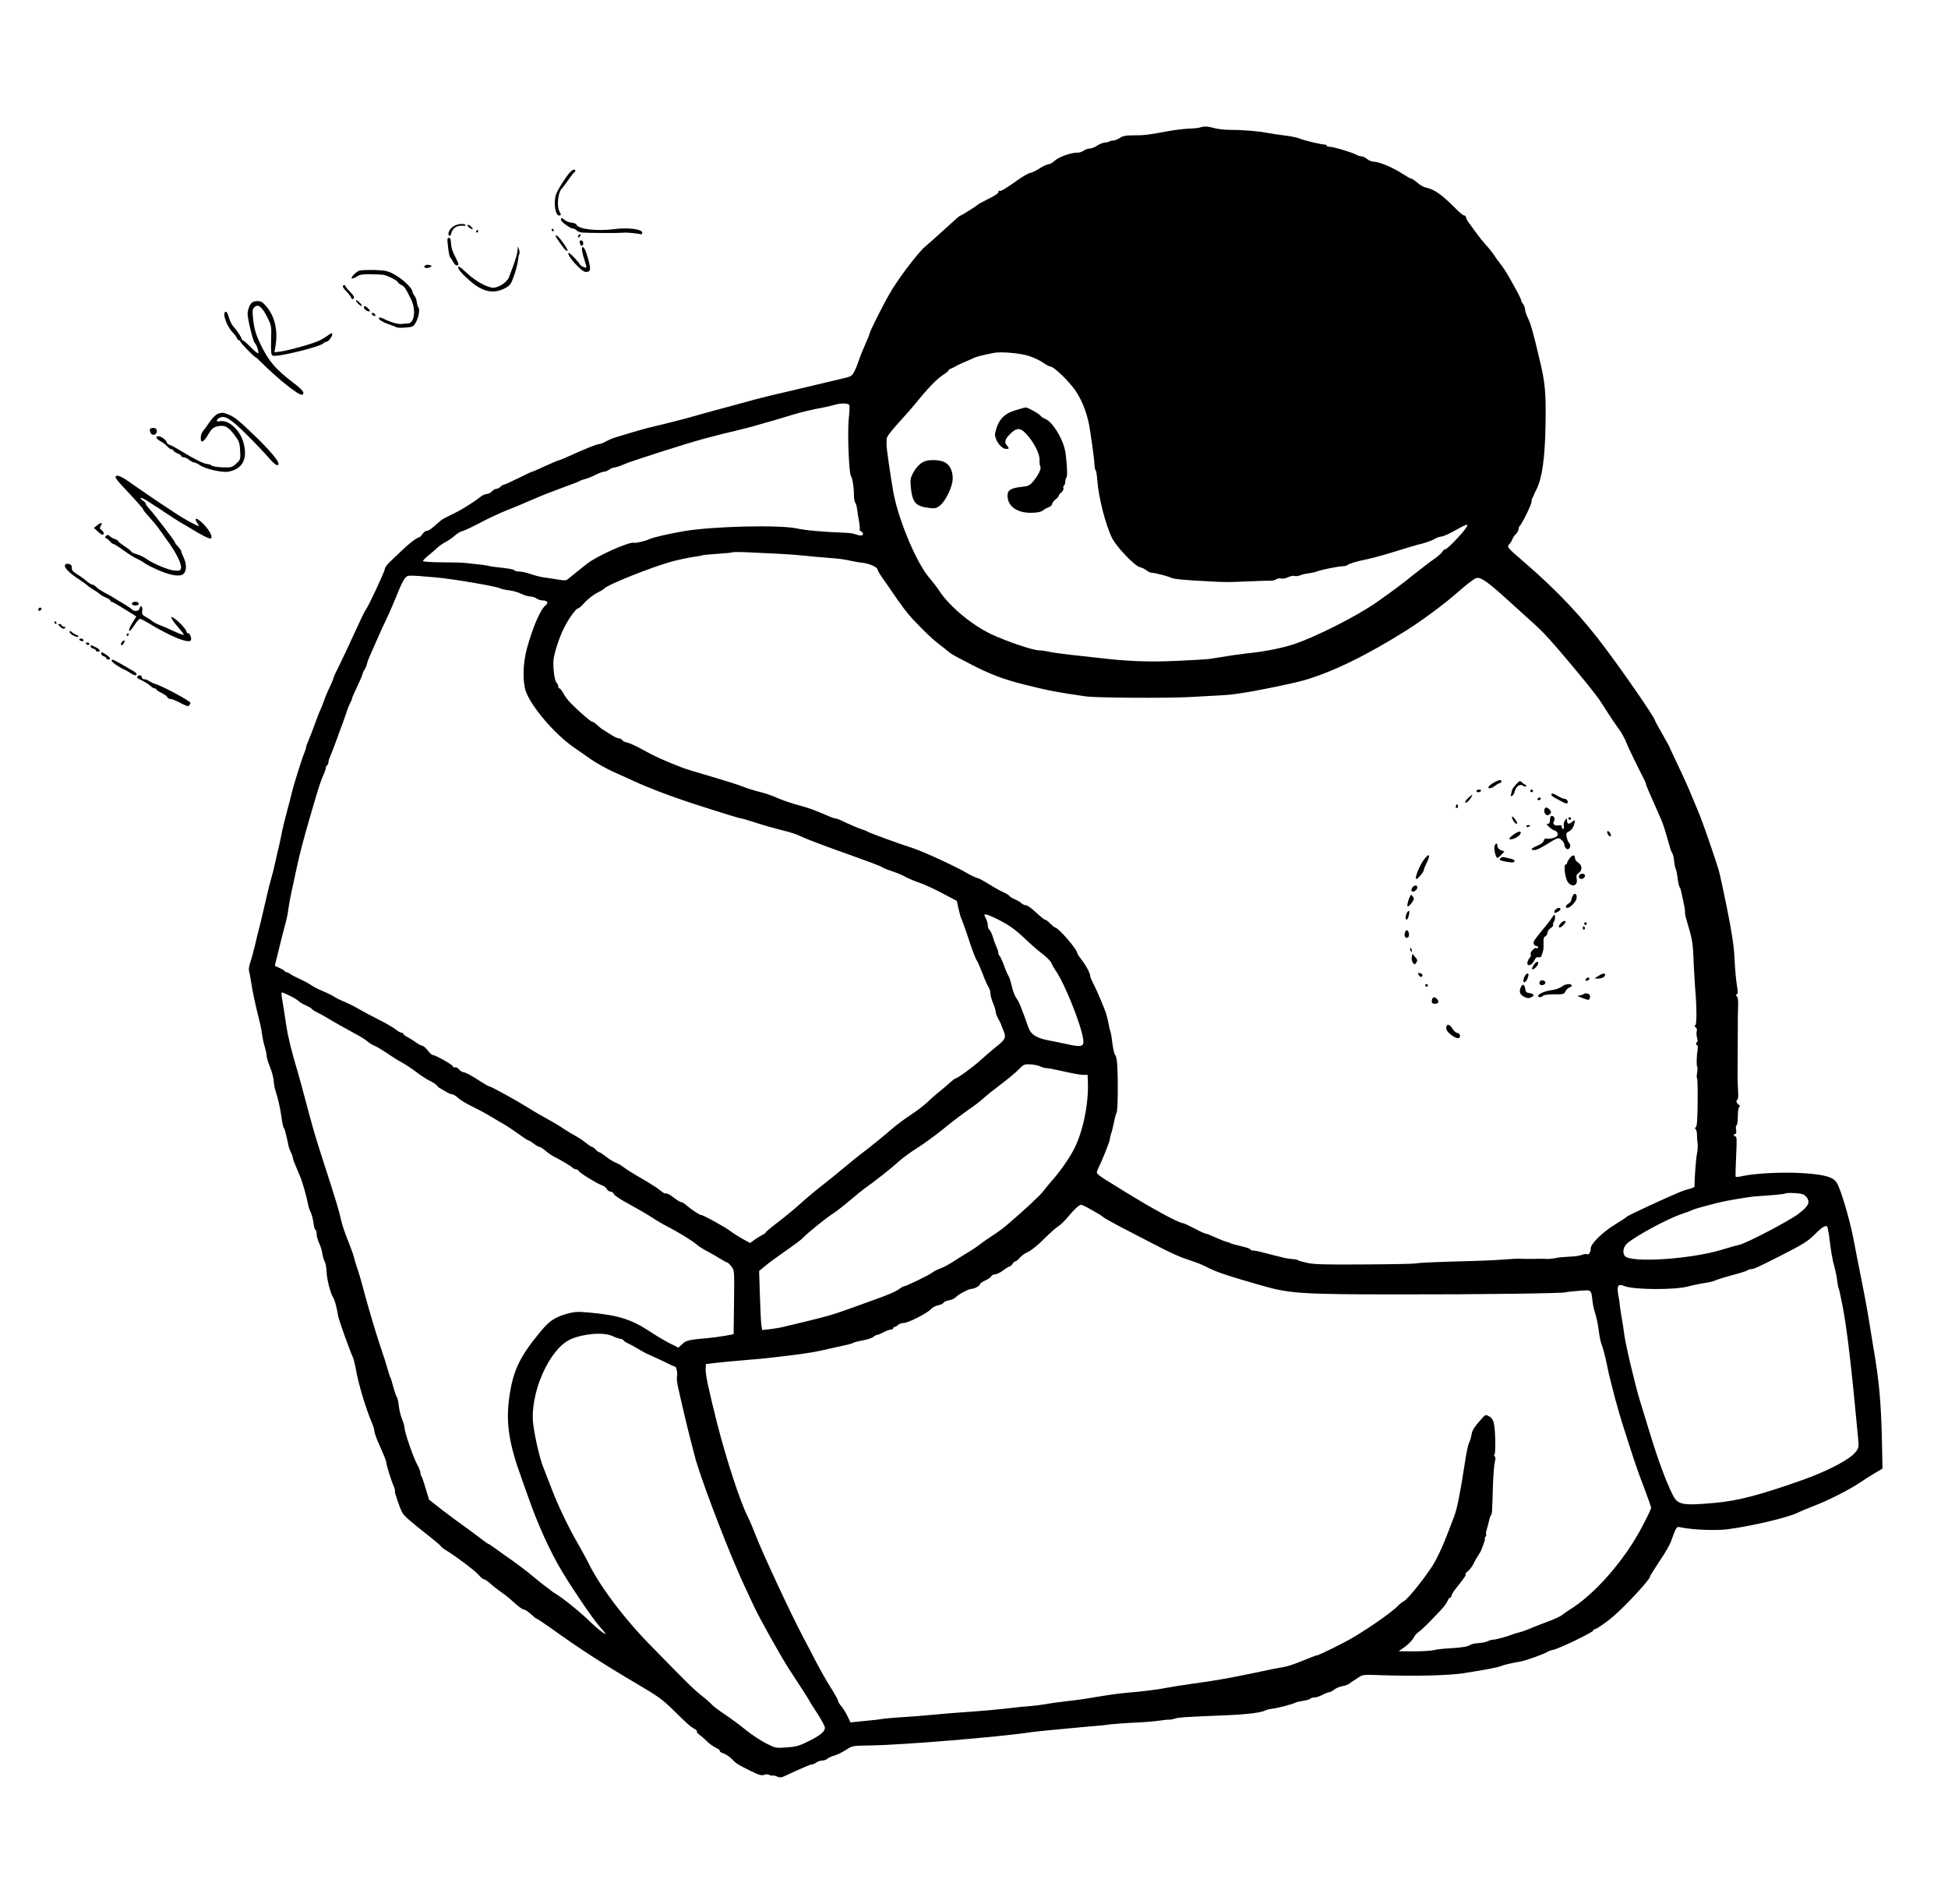 <?xml version="1.0" standalone="no"?>
<!DOCTYPE svg PUBLIC "-//W3C//DTD SVG 20010904//EN"
 "http://www.w3.org/TR/2001/REC-SVG-20010904/DTD/svg10.dtd">
<svg version="1.0" xmlns="http://www.w3.org/2000/svg"
 width="1483pt" height="1449pt" viewBox="0 0 1483 1449"
 preserveAspectRatio="xMidYMid meet">

<g transform="translate(0,1449) scale(0.1,-0.1)"
fill="#000000" stroke="none">
<path d="M9133 13519 c-10 -3 -47 -7 -82 -8 -36 -2 -101 -9 -145 -17 -169 -31
-193 -34 -271 -34 -63 0 -86 -4 -110 -20 -16 -11 -39 -20 -51 -20 -11 0 -24
-3 -27 -6 -4 -4 -20 -8 -36 -9 -16 -2 -43 -12 -59 -24 -17 -11 -41 -21 -54
-21 -13 0 -34 -7 -47 -16 -13 -10 -36 -17 -51 -16 -45 1 -140 -33 -169 -60
-15 -15 -38 -28 -52 -29 -13 -2 -42 -16 -65 -31 -22 -15 -54 -30 -70 -34 -16
-3 -58 -27 -94 -53 -95 -68 -136 -92 -144 -83 -4 4 -6 1 -4 -7 2 -10 -23 -28
-72 -52 -41 -21 -80 -41 -85 -46 -16 -15 -125 -83 -131 -83 -7 0 -22 -13 -135
-116 -47 -44 -108 -97 -135 -120 -56 -47 -216 -258 -276 -367 -55 -96 -148
-284 -148 -296 0 -5 -16 -44 -35 -87 -19 -42 -40 -95 -47 -118 -7 -22 -21 -59
-33 -81 -19 -38 -24 -41 -95 -57 -131 -31 -334 -79 -370 -88 -19 -5 -78 -18
-130 -30 -52 -12 -167 -41 -255 -66 -88 -24 -196 -53 -240 -65 -44 -12 -107
-29 -140 -39 -54 -16 -191 -51 -335 -85 -30 -8 -86 -23 -125 -35 -38 -12 -92
-28 -119 -36 -27 -7 -64 -23 -83 -34 -19 -11 -42 -20 -52 -20 -17 0 -128 -45
-236 -95 -27 -13 -61 -26 -75 -30 -14 -4 -62 -25 -108 -46 -45 -21 -86 -39
-90 -39 -4 0 -52 -22 -107 -50 -55 -27 -105 -50 -111 -50 -6 0 -17 -7 -24 -15
-7 -8 -20 -15 -30 -15 -9 0 -25 -9 -35 -20 -10 -11 -28 -20 -40 -20 -11 0 -35
-11 -52 -25 -26 -22 -93 -66 -158 -103 -11 -6 -44 -22 -72 -36 -29 -14 -59
-30 -65 -36 -7 -6 -30 -26 -52 -45 -21 -19 -46 -35 -56 -35 -10 0 -25 -11 -34
-25 -9 -14 -21 -25 -27 -25 -13 0 -81 -52 -130 -100 -19 -19 -56 -54 -82 -78
-26 -24 -47 -51 -47 -61 0 -19 -124 -284 -145 -311 -7 -8 -45 -87 -85 -175
-40 -88 -92 -199 -116 -247 -24 -47 -44 -90 -44 -95 0 -5 -13 -36 -28 -69 -16
-32 -37 -81 -46 -109 -10 -27 -22 -58 -27 -68 -5 -9 -19 -43 -30 -75 -23 -65
-46 -123 -65 -169 -8 -17 -14 -36 -14 -42 0 -6 -6 -25 -14 -43 -17 -40 -82
-247 -95 -303 -5 -22 -21 -85 -36 -140 -15 -55 -31 -120 -36 -145 -4 -25 -15
-74 -23 -110 -9 -36 -23 -99 -32 -140 -9 -41 -22 -93 -29 -115 -7 -22 -25 -94
-40 -160 -15 -66 -36 -156 -47 -200 -12 -44 -29 -114 -38 -155 -10 -41 -25
-97 -34 -123 -10 -27 -14 -57 -10 -70 4 -11 10 -46 15 -77 10 -71 35 -185 59
-280 11 -41 22 -96 25 -121 3 -26 12 -69 20 -95 8 -27 15 -59 15 -72 0 -12 12
-50 26 -85 14 -34 27 -82 28 -107 2 -25 8 -58 14 -75 15 -43 34 -121 43 -185
10 -71 13 -83 21 -96 7 -10 23 -76 34 -134 3 -14 12 -38 20 -54 8 -16 14 -35
14 -41 0 -7 12 -39 26 -71 14 -33 29 -68 33 -79 15 -36 49 -159 55 -196 4 -21
13 -51 22 -67 8 -17 17 -53 21 -81 3 -28 10 -51 14 -51 5 0 9 -14 9 -30 0 -17
9 -49 20 -73 11 -23 22 -59 24 -79 3 -21 11 -48 18 -60 7 -13 13 -45 14 -73 1
-56 29 -168 50 -200 12 -19 26 -68 38 -140 5 -30 84 -252 110 -310 8 -16 19
-61 26 -100 18 -106 74 -293 120 -401 11 -25 20 -55 20 -67 0 -12 20 -67 45
-121 25 -55 45 -105 45 -113 0 -18 37 -139 56 -182 8 -18 13 -36 10 -38 -5 -6
36 -127 56 -165 15 -27 55 -62 201 -177 45 -35 85 -69 90 -76 4 -8 24 -24 45
-36 81 -50 218 -154 245 -185 16 -19 34 -34 41 -34 7 0 29 -15 48 -32 19 -18
53 -45 75 -60 23 -15 54 -39 70 -53 70 -63 98 -85 110 -85 12 0 43 -23 79 -57
7 -7 16 -13 20 -13 3 0 52 -33 108 -72 212 -153 396 -272 653 -423 165 -97
198 -121 283 -205 101 -100 125 -121 159 -140 12 -6 19 -15 16 -19 -2 -5 6
-16 19 -24 12 -9 38 -30 56 -49 18 -18 49 -41 69 -50 20 -9 34 -20 31 -25 -3
-4 9 -13 27 -18 17 -6 45 -24 61 -40 36 -38 49 -46 146 -94 63 -31 84 -37 103
-30 15 6 31 5 42 -1 10 -5 21 -7 23 -4 3 2 17 -1 32 -7 19 -9 33 -9 49 -2 151
70 205 93 217 93 8 0 24 7 34 15 11 8 31 15 45 15 13 0 32 6 40 14 9 8 33 19
53 24 21 6 60 25 88 43 49 32 50 32 187 34 239 3 1000 66 1223 101 19 3 78 9
130 14 191 18 336 32 379 35 25 2 65 6 90 10 25 3 89 8 141 11 127 6 191 11
253 20 29 4 56 7 61 5 4 -1 22 3 40 8 29 10 79 13 396 26 152 6 262 20 292 36
11 6 37 12 57 14 38 4 159 36 176 47 6 3 31 9 58 13 26 4 50 11 53 16 3 5 16
9 30 9 13 0 41 9 61 20 21 11 44 20 51 20 8 0 25 9 39 20 14 11 41 22 62 26
20 4 42 11 50 17 7 6 21 16 31 22 9 5 30 19 46 30 25 18 40 20 159 15 264 -9
517 -3 630 14 160 24 275 46 294 56 14 7 82 23 148 34 44 8 187 60 208 76 6 4
25 10 43 14 43 8 302 134 302 146 0 6 5 10 11 10 13 0 90 53 144 100 100 87
275 277 275 298 0 5 33 58 73 118 41 60 81 129 89 154 39 108 41 112 68 106
92 -20 270 -27 359 -16 186 24 464 90 536 126 17 9 70 31 119 50 112 43 267
121 350 176 35 24 89 58 121 77 l56 33 -4 212 c-7 302 -22 463 -67 721 -10 61
-26 157 -35 215 -9 58 -32 182 -51 275 -19 94 -48 241 -64 327 -30 153 -97
379 -127 426 -27 43 -89 61 -245 72 -151 11 -365 1 -466 -20 -29 -7 -56 -10
-58 -7 -3 2 -1 73 3 156 6 118 5 151 -4 151 -7 0 -13 5 -13 10 0 6 5 10 11 10
7 0 9 11 6 30 -4 16 -2 32 3 35 6 3 10 35 10 70 0 37 5 67 11 71 8 5 6 10 -5
16 -16 9 -23 38 -8 38 4 0 6 30 4 68 -2 37 -4 78 -4 92 0 39 1 242 1 270 1 24
1 184 1 205 0 6 1 39 2 74 2 41 -1 69 -9 77 -10 9 -10 13 -1 16 9 3 9 20 0 74
-6 38 -14 125 -17 194 -4 94 -18 187 -55 375 -28 138 -57 273 -65 300 -30 100
-124 372 -153 440 -16 39 -48 115 -71 170 -23 55 -67 150 -97 212 -29 62 -54
114 -54 117 0 2 -25 47 -55 100 -30 52 -55 97 -55 101 0 18 -207 321 -374 545
-178 240 -366 440 -621 660 -137 118 -136 117 -111 142 7 8 16 23 20 35 4 11
15 28 26 38 11 10 20 26 20 35 0 9 4 20 9 26 22 23 91 166 91 187 0 13 3 27 8
31 4 4 7 11 7 14 1 4 10 25 22 47 43 84 65 241 69 490 4 251 -2 321 -48 510
-47 199 -64 258 -86 304 -12 25 -22 54 -22 66 0 12 -7 30 -15 41 -8 10 -15 24
-15 30 0 9 -34 74 -94 179 -19 34 -49 79 -71 106 -11 14 -27 36 -35 49 -19 29
-49 66 -77 96 -12 13 -36 43 -53 66 -17 24 -44 61 -60 82 -17 21 -30 45 -30
52 0 8 -6 14 -13 14 -7 0 -35 21 -60 48 -114 114 -166 151 -237 166 -14 3 -41
19 -60 36 -19 16 -40 30 -45 30 -6 0 -33 15 -61 33 -78 52 -186 97 -231 97
-11 0 -32 9 -46 20 -14 11 -33 20 -42 20 -9 0 -29 6 -43 14 -37 19 -171 59
-199 59 -13 0 -23 3 -23 8 0 5 -7 9 -16 9 -26 0 -157 31 -189 45 -16 8 -68 18
-115 24 -47 6 -110 15 -140 21 -66 13 -192 22 -280 22 -36 -1 -88 6 -115 13
-51 14 -80 16 -112 4z m-1298 -1739 c39 -13 88 -37 109 -52 21 -15 45 -28 53
-28 26 0 144 -114 193 -187 54 -80 94 -191 109 -303 6 -41 14 -93 17 -115 8
-54 16 -125 17 -155 1 -14 5 -27 9 -30 3 -3 9 -39 12 -80 9 -124 64 -340 112
-435 34 -68 171 -212 212 -222 15 -3 38 -14 51 -25 13 -10 32 -18 42 -18 24 0
122 -26 146 -38 17 -9 93 -17 273 -26 134 -8 156 -8 310 -1 80 3 158 6 174 5
15 0 35 5 42 11 8 6 24 9 36 6 12 -4 37 1 55 10 18 8 40 13 48 9 8 -3 28 -1
43 5 15 6 44 13 65 15 21 3 50 9 63 15 35 13 164 39 195 39 14 0 29 4 35 8 14
12 72 30 154 46 41 9 127 32 190 52 116 36 191 58 200 60 28 4 100 29 120 41
13 9 37 18 52 19 16 2 54 18 86 36 117 65 128 68 100 26 -30 -44 -140 -158
-154 -158 -7 0 -18 -9 -24 -20 -6 -10 -32 -34 -58 -52 -26 -17 -92 -68 -148
-112 -103 -83 -132 -105 -288 -216 -155 -110 -489 -278 -651 -328 -97 -30
-227 -54 -350 -66 -52 -6 -143 -19 -275 -41 -19 -3 -132 -10 -250 -15 -211
-10 -381 -3 -582 21 -46 5 -144 16 -218 24 -74 8 -153 19 -175 25 -22 5 -56
10 -75 10 -47 0 -252 70 -366 124 -145 69 -316 211 -391 326 -20 30 -53 73
-73 96 -100 110 -244 453 -281 669 -22 125 -51 332 -50 350 0 11 1 31 1 44 0
16 29 55 88 120 49 53 110 123 137 156 92 114 160 184 210 215 19 12 35 25 35
30 0 4 8 10 18 14 9 3 24 10 32 15 8 6 38 20 65 32 28 11 61 26 75 33 21 11
66 22 155 40 58 11 204 -2 270 -24z m-1369 -374 c3 -7 1 -56 -5 -108 -10 -105
2 -412 17 -431 12 -15 23 -88 23 -146 0 -25 4 -50 10 -57 5 -6 12 -29 14 -50
3 -22 9 -63 15 -93 5 -30 7 -57 5 -61 -3 -5 2 -10 10 -14 8 -3 15 -12 15 -21
0 -15 -25 -14 -70 2 -8 3 -37 7 -65 8 -178 7 -300 18 -370 33 -136 29 -644 16
-860 -21 -120 -21 -237 -48 -265 -62 -27 -13 -99 -30 -114 -26 -36 9 -278 -99
-353 -157 -48 -37 -124 -98 -146 -117 -15 -14 -28 -15 -80 -6 -34 6 -81 13
-105 16 -24 3 -69 14 -100 25 -31 11 -71 20 -89 20 -17 0 -34 4 -37 9 -5 8
-40 14 -150 26 -17 2 -42 6 -56 10 -14 3 -47 8 -75 10 -27 3 -68 8 -90 10 -22
3 -104 5 -182 5 -81 0 -143 5 -143 10 0 5 21 26 47 47 26 21 56 47 67 58 12
11 38 29 59 40 21 11 51 32 68 47 17 16 42 31 57 35 15 3 76 32 137 64 60 32
155 76 210 98 55 21 142 58 194 81 52 23 151 62 220 87 69 25 131 48 136 53 6
4 24 10 40 14 17 4 52 18 78 32 27 13 56 24 66 24 9 0 25 6 36 14 11 7 23 14
28 15 25 3 65 16 87 27 36 18 475 159 611 195 126 34 164 43 259 65 36 8 94
24 130 34 36 11 99 29 140 40 41 12 104 31 140 42 65 20 152 41 245 58 28 6
64 14 80 19 46 14 105 13 111 -3z m-536 -1131 c63 -3 153 -10 200 -15 47 -5
121 -12 165 -15 106 -8 131 -12 189 -25 27 -6 65 -12 85 -14 47 -5 111 -33
111 -49 0 -6 16 -34 35 -62 20 -27 48 -68 63 -90 79 -117 130 -185 171 -228
96 -101 148 -150 196 -187 28 -21 59 -46 71 -56 11 -11 42 -31 70 -45 27 -14
67 -35 89 -47 163 -85 262 -123 442 -167 172 -43 231 -54 453 -86 76 -10 589
-14 775 -5 220 11 322 17 355 23 19 3 46 7 60 9 105 15 374 70 463 95 215 61
479 189 789 384 108 68 288 201 377 280 76 67 136 113 152 116 36 6 90 -33
263 -191 46 -41 122 -110 170 -154 82 -74 133 -130 304 -334 151 -182 189
-230 242 -316 30 -48 69 -106 85 -128 17 -23 33 -47 38 -54 4 -8 12 -22 17
-31 6 -10 15 -29 20 -43 10 -24 26 -59 65 -140 9 -19 32 -64 50 -100 19 -36
35 -69 35 -75 0 -9 23 -63 116 -272 13 -28 27 -72 66 -208 6 -22 15 -45 20
-51 5 -6 11 -33 13 -59 3 -26 8 -51 11 -56 6 -10 11 -35 18 -92 3 -21 9 -43
13 -50 4 -6 8 -14 8 -17 1 -3 8 -39 18 -80 9 -41 16 -82 15 -90 -2 -8 3 -35
11 -60 49 -168 48 -162 56 -355 4 -77 9 -158 11 -180 11 -124 12 -260 1 -267
-9 -6 -8 -10 2 -17 8 -5 12 -18 8 -30 -3 -12 -2 -35 3 -51 5 -17 5 -30 1 -30
-4 0 -8 -7 -8 -15 0 -8 4 -12 7 -10 4 3 6 -10 5 -28 -2 -17 -4 -32 -5 -32 0 0
-2 -24 -3 -53 -1 -28 1 -52 4 -52 3 0 3 -20 -1 -45 -4 -24 -4 -42 -1 -40 4 2
6 -80 5 -182 -1 -134 -5 -188 -14 -193 -8 -5 -9 -10 -2 -14 6 -3 11 -23 11
-44 0 -20 2 -51 5 -69 2 -17 0 -50 -5 -73 -7 -32 -19 -184 -19 -252 0 -4 -19
-12 -42 -18 -48 -12 -86 -28 -311 -131 -87 -40 -160 -76 -163 -80 -2 -5 -42
-30 -87 -58 -94 -57 -187 -147 -187 -183 0 -29 -15 -52 -28 -44 -6 3 -23 1
-39 -5 -15 -7 -59 -13 -98 -14 -38 -2 -86 -6 -105 -11 -19 -4 -48 -7 -65 -6
-16 1 -48 1 -70 1 -53 -2 -115 -1 -140 1 -11 0 -58 -2 -105 -6 -47 -4 -148 -9
-225 -11 -290 -8 -421 -13 -455 -19 -19 -4 -199 -7 -400 -8 -289 -2 -378 0
-430 12 -36 8 -67 17 -70 21 -3 3 -18 7 -35 7 -16 1 -43 5 -60 8 -41 10 -141
35 -190 48 -22 6 -48 10 -57 10 -10 0 -18 3 -18 8 0 5 -32 16 -72 25 -39 9
-76 19 -82 23 -6 4 -13 7 -16 7 -15 2 -61 20 -107 41 -28 13 -57 24 -63 24 -6
0 -46 18 -87 40 -42 22 -81 40 -86 40 -32 0 -241 114 -457 248 -36 23 -95 59
-132 82 -38 22 -68 47 -68 55 0 7 7 26 15 42 27 53 85 199 85 215 0 10 4 27 9
40 5 13 14 50 21 83 6 33 16 68 21 78 9 17 12 248 4 366 -2 35 -9 67 -15 71
-6 4 -16 43 -21 86 -5 43 -12 86 -16 94 -3 8 -7 22 -8 30 -1 8 -6 31 -10 50
-5 19 -9 37 -10 40 -7 33 -69 181 -106 252 -10 20 -19 42 -19 48 0 22 -34 85
-67 126 -18 23 -33 47 -33 53 0 25 -144 191 -166 191 -5 0 -22 14 -38 30 -16
17 -34 30 -40 30 -6 0 -37 25 -69 55 -31 30 -66 55 -77 55 -10 0 -25 7 -34 15
-8 9 -31 22 -50 30 -19 8 -38 20 -42 26 -3 6 -27 20 -52 31 -24 11 -72 38
-105 59 -34 22 -73 43 -86 46 -14 4 -46 18 -71 33 -90 53 -341 169 -422 195
-118 38 -331 116 -343 125 -5 4 -28 13 -50 20 -22 7 -71 28 -110 46 -38 19
-75 34 -82 34 -7 0 -27 6 -45 14 -118 51 -162 67 -238 87 -47 12 -119 37 -161
55 -42 19 -107 41 -145 49 -37 9 -93 27 -125 40 -32 13 -138 46 -236 75 -98
28 -196 58 -218 67 -142 55 -211 86 -291 131 -51 29 -107 55 -125 59 -19 3
-38 12 -42 20 -4 7 -16 13 -26 13 -11 0 -42 16 -71 35 -29 19 -54 35 -55 35
-2 0 -18 13 -36 29 -18 17 -36 29 -41 28 -9 -2 -91 69 -160 138 -22 22 -49 57
-59 78 -11 20 -24 37 -29 37 -6 0 -10 7 -10 16 0 8 -6 22 -14 29 -16 16 -29
132 -21 183 10 60 44 162 77 229 34 70 93 153 110 153 6 0 27 19 48 43 21 23
62 56 91 72 30 15 56 31 59 35 22 29 363 165 518 207 53 14 125 29 160 34 35
5 66 10 70 13 4 2 57 7 117 11 61 4 112 9 115 12 3 2 57 2 120 -1 63 -3 167
-8 230 -11z m-2610 -180 c125 -11 456 -67 487 -83 10 -5 41 -12 68 -15 28 -3
69 -15 92 -26 23 -12 55 -21 70 -21 15 0 37 -7 47 -15 11 -8 32 -15 47 -15 37
0 47 -19 21 -39 -38 -30 -96 -165 -139 -321 -33 -119 -36 -259 -9 -334 42
-116 216 -320 357 -419 30 -21 90 -63 133 -93 44 -31 125 -76 180 -101 56 -25
124 -55 151 -68 108 -50 278 -115 440 -168 232 -75 368 -117 381 -117 6 0 58
-16 117 -35 59 -19 146 -43 194 -55 49 -11 111 -31 138 -45 28 -14 118 -49
200 -79 362 -130 410 -148 421 -157 6 -5 40 -19 75 -30 35 -12 82 -31 104 -44
22 -12 69 -32 105 -44 36 -12 114 -48 174 -80 l110 -58 13 -59 c7 -32 17 -68
23 -79 5 -11 23 -60 40 -110 41 -126 67 -195 78 -208 5 -7 24 -50 42 -97 17
-46 38 -93 46 -104 8 -11 14 -33 14 -47 0 -15 9 -48 20 -74 11 -26 20 -55 20
-66 0 -10 9 -34 20 -54 11 -19 20 -37 20 -40 1 -3 7 -20 15 -39 28 -65 24 -74
-63 -143 -26 -21 -74 -63 -108 -93 -55 -51 -178 -140 -193 -140 -3 0 -22 -15
-42 -33 -20 -18 -58 -51 -85 -72 -27 -22 -66 -56 -86 -76 -20 -20 -76 -63
-125 -95 -48 -32 -106 -75 -128 -94 -49 -44 -183 -153 -246 -200 -26 -19 -85
-67 -130 -105 -46 -39 -122 -100 -169 -137 -47 -36 -121 -98 -165 -138 -44
-40 -122 -104 -172 -142 -51 -39 -93 -74 -93 -78 0 -3 -12 -13 -27 -20 -16 -8
-43 -25 -61 -38 l-32 -23 -58 32 c-31 18 -73 44 -92 59 -42 32 -212 125 -222
122 -9 -2 -74 41 -111 73 -15 14 -33 25 -41 25 -7 0 -33 16 -59 36 -25 20 -50
33 -56 30 -5 -4 -25 6 -43 22 -18 16 -82 57 -143 92 -60 34 -122 73 -136 85
-15 12 -42 28 -60 35 -19 7 -53 28 -76 47 -23 18 -46 33 -51 33 -5 0 -17 9
-27 20 -10 11 -22 20 -27 20 -5 0 -28 15 -51 34 -23 18 -58 41 -77 51 -19 10
-60 34 -90 54 -30 21 -75 48 -100 61 -48 26 -123 69 -180 105 -74 47 -271 155
-282 155 -6 0 -36 17 -67 37 -65 43 -120 73 -137 73 -6 0 -19 9 -29 20 -10 12
-24 19 -31 16 -7 -3 -15 1 -17 9 -6 14 -133 85 -153 85 -6 0 -24 16 -38 35
-15 19 -33 35 -40 35 -7 0 -31 12 -52 28 -21 15 -51 33 -66 41 -16 8 -28 18
-28 23 0 4 -6 8 -14 8 -8 0 -27 11 -43 24 -15 13 -75 48 -133 77 -58 29 -125
65 -150 80 -25 15 -74 40 -110 55 -36 15 -72 33 -80 40 -8 6 -44 24 -80 39
-36 15 -78 37 -95 49 -16 12 -55 32 -85 46 -30 13 -62 30 -71 37 -8 7 -20 13
-26 13 -6 0 -13 3 -15 8 -1 4 -19 15 -39 24 l-37 17 34 138 c19 76 40 161 48
188 8 28 18 75 21 105 4 30 16 96 27 145 11 50 28 131 39 180 18 87 54 223 97
370 11 39 34 117 51 174 17 57 39 123 51 147 11 24 20 50 20 58 0 8 5 18 10
21 6 3 10 13 10 22 0 8 6 29 14 46 14 33 34 87 56 147 6 19 23 64 37 100 13
36 28 79 34 97 5 18 16 45 24 60 8 15 15 32 15 37 0 5 18 46 40 92 22 46 40
88 40 94 0 6 7 21 15 33 8 13 16 32 18 42 2 11 10 34 17 50 7 17 31 71 53 120
21 50 58 131 82 180 24 50 59 133 80 185 20 52 46 106 58 119 24 25 10 25 237
6z m4273 -2601 c93 -47 136 -78 222 -160 39 -37 94 -84 123 -106 29 -22 58
-51 65 -66 6 -15 21 -40 32 -57 69 -98 192 -404 211 -522 9 -58 -9 -65 -111
-43 -44 10 -109 23 -145 30 -97 17 -142 45 -161 100 -47 133 -71 194 -83 210
-20 26 -35 64 -46 115 -6 28 -17 59 -24 70 -7 11 -23 48 -35 83 -13 34 -28 65
-32 68 -5 3 -9 13 -9 22 0 9 -6 28 -13 42 -7 14 -19 46 -26 72 -8 26 -20 53
-27 59 -8 6 -14 22 -14 36 0 13 -7 37 -15 53 -14 27 -14 30 0 30 9 0 48 -16
88 -36z m-5373 -590 c19 -9 44 -25 55 -35 11 -10 37 -25 57 -33 20 -9 39 -20
43 -26 4 -6 21 -17 38 -25 18 -8 48 -25 67 -36 38 -24 164 -95 249 -141 29
-16 62 -38 73 -48 11 -10 34 -24 52 -31 17 -7 59 -33 94 -56 34 -24 83 -55
110 -69 26 -14 76 -47 112 -74 36 -28 84 -59 107 -69 22 -11 45 -26 50 -34 4
-7 15 -17 23 -20 8 -4 29 -16 45 -26 17 -11 38 -20 47 -20 9 -1 30 -13 45 -27
15 -15 60 -42 98 -61 69 -34 118 -60 185 -101 19 -12 51 -30 70 -41 19 -11 66
-42 105 -70 38 -28 73 -51 78 -51 5 0 23 -11 41 -25 18 -14 38 -25 44 -25 6 0
26 -13 44 -28 18 -16 47 -36 63 -44 59 -30 130 -72 143 -85 7 -7 20 -13 27
-13 8 0 18 -6 22 -14 9 -16 146 -99 181 -110 12 -4 27 -16 32 -27 6 -10 19
-19 29 -19 10 0 21 -8 23 -17 3 -10 55 -45 121 -80 63 -35 142 -80 174 -102
32 -21 83 -51 113 -66 79 -40 193 -110 223 -137 14 -13 47 -34 74 -48 26 -13
71 -39 100 -57 29 -18 56 -33 61 -33 4 0 18 -14 31 -30 22 -30 22 -35 19 -273
l-3 -242 -65 -12 c-36 -6 -92 -14 -125 -17 -150 -13 -172 -18 -201 -46 l-29
-27 -65 32 c-36 18 -107 60 -158 94 -135 89 -241 122 -459 141 -88 8 -111 6
-169 -10 -90 -26 -132 -54 -195 -130 -166 -199 -216 -306 -244 -520 -24 -186
1 -343 95 -600 17 -47 40 -112 51 -144 69 -200 171 -426 262 -574 80 -133 230
-353 276 -405 28 -32 51 -60 51 -62 0 -10 -69 44 -111 85 -65 66 -216 189
-264 216 -16 9 -34 22 -41 28 -6 6 -22 18 -34 26 -12 8 -59 45 -104 83 -44 37
-117 92 -161 123 -44 30 -100 70 -125 89 -25 18 -49 34 -53 34 -4 1 -38 25
-75 54 -37 29 -92 69 -122 90 -30 21 -100 73 -155 115 l-99 78 -26 86 c-14 48
-29 90 -33 94 -4 4 -7 16 -7 26 0 11 -11 38 -24 61 -28 48 -96 246 -96 277 0
12 -9 42 -19 68 -11 26 -22 71 -25 101 -3 29 -9 58 -14 65 -5 6 -17 40 -27 76
-9 36 -20 70 -23 75 -4 6 -14 37 -23 70 -9 33 -28 92 -41 130 -35 99 -101 320
-137 455 -16 63 -39 142 -51 175 -11 33 -23 72 -26 87 -3 15 -23 71 -45 125
-22 54 -47 127 -54 163 -15 69 -40 151 -136 447 -60 186 -77 244 -135 463 -18
69 -42 157 -53 195 -51 170 -78 279 -91 365 -6 41 -15 100 -20 130 -23 141
-23 131 2 121 13 -5 39 -17 58 -27z m5700 -531 c14 -7 35 -13 48 -13 13 0 74
-12 135 -26 62 -14 127 -26 145 -25 l32 0 2 -57 c6 -164 -37 -375 -105 -507
-31 -63 -114 -182 -166 -238 -25 -29 -56 -66 -69 -84 -20 -29 -153 -152 -279
-259 -26 -23 -75 -58 -108 -79 -33 -21 -74 -50 -92 -64 -17 -14 -61 -44 -98
-66 -37 -22 -90 -55 -118 -74 -29 -18 -70 -40 -92 -47 -21 -8 -46 -21 -55 -28
-18 -17 -202 -106 -217 -106 -5 0 -21 -9 -35 -19 -25 -20 -84 -46 -198 -86
-36 -13 -117 -42 -180 -65 -138 -50 -177 -61 -509 -140 -24 -6 -69 -13 -101
-17 l-58 -6 -6 39 c-3 22 -8 122 -11 224 l-6 186 48 40 c26 22 98 74 158 116
61 42 119 86 130 98 32 35 165 143 226 183 31 20 92 68 135 105 43 37 95 79
114 92 64 44 203 154 255 202 29 26 90 71 137 100 47 29 139 96 204 149 65 53
151 118 189 144 39 26 89 64 111 85 23 21 84 70 135 108 52 39 112 89 134 112
38 39 43 41 90 39 28 -2 61 -9 75 -16z m5804 -973 c15 -5 31 -21 38 -35 16
-35 0 -60 -75 -117 -72 -54 -396 -223 -447 -233 -19 -4 -75 -19 -125 -35 -239
-75 -710 -105 -747 -48 -19 30 -8 73 25 99 76 61 306 184 407 218 36 12 74 26
85 32 20 9 93 29 195 55 69 17 242 46 295 49 101 6 210 16 214 20 8 9 110 5
135 -5z m-5417 -117 c37 -20 77 -44 88 -54 11 -10 72 -44 135 -77 63 -33 178
-92 255 -132 140 -73 192 -96 295 -130 30 -9 78 -29 105 -43 73 -38 152 -65
425 -143 210 -60 302 -66 1045 -66 603 -1 1250 8 1264 16 3 2 47 7 98 11 105
7 95 15 108 -90 4 -27 13 -65 20 -85 7 -19 19 -73 25 -120 6 -47 15 -94 20
-105 13 -33 30 -96 45 -170 7 -38 19 -90 26 -115 6 -25 23 -88 36 -140 14 -52
44 -156 68 -230 24 -74 56 -173 71 -220 15 -47 51 -148 81 -225 29 -77 53
-145 53 -152 0 -7 -30 -70 -67 -140 -134 -258 -364 -520 -558 -638 -16 -10
-39 -26 -50 -35 -20 -16 -48 -29 -160 -71 -33 -12 -78 -30 -100 -40 -23 -10
-54 -20 -70 -24 -17 -4 -39 -10 -50 -15 -40 -16 -128 -40 -147 -40 -11 0 -29
-5 -41 -11 -12 -7 -43 -13 -70 -15 -27 -2 -54 -7 -60 -12 -17 -14 -70 -23
-162 -28 -44 -2 -98 -8 -121 -14 -22 -5 -91 -9 -153 -9 l-113 1 51 36 c27 21
55 50 62 65 7 16 24 36 38 45 24 16 73 64 168 165 23 24 47 56 53 71 5 14 14
26 20 26 5 0 10 6 10 14 0 8 15 32 33 55 69 87 79 102 74 108 -4 3 5 14 19 25
13 11 31 34 39 51 8 18 24 46 35 62 11 17 23 37 26 45 22 55 33 90 28 90 -4 0
-1 6 5 13 6 8 8 16 5 20 -3 3 -1 21 6 41 6 19 13 47 16 62 3 16 9 33 13 39 10
12 10 5 16 210 3 94 10 183 15 199 7 20 6 33 -1 42 -6 8 -7 14 -2 14 11 0 8
188 -5 240 -5 23 -17 40 -36 50 -27 15 -28 14 -62 -25 -48 -54 -64 -79 -69
-104 -3 -11 -7 -30 -9 -40 -3 -11 -9 -28 -14 -38 -6 -10 -20 -79 -31 -153 -35
-227 -58 -343 -80 -400 -75 -203 -122 -309 -167 -380 -61 -95 -186 -250 -212
-264 -15 -8 -36 -24 -47 -36 -35 -40 -200 -157 -330 -235 -75 -46 -275 -145
-292 -145 -4 0 -52 -18 -105 -40 -53 -22 -112 -42 -130 -45 -31 -5 -117 -22
-323 -65 -124 -26 -249 -47 -385 -65 -63 -9 -149 -22 -190 -30 -73 -15 -207
-31 -320 -40 -58 -5 -127 -15 -278 -40 -51 -9 -135 -20 -185 -25 -51 -6 -117
-15 -147 -21 -30 -5 -84 -12 -119 -15 -35 -2 -84 -7 -110 -10 -90 -12 -267
-28 -431 -39 -47 -3 -132 -10 -190 -16 -106 -10 -162 -14 -300 -23 -41 -3 -88
-8 -105 -11 -16 -3 -50 -7 -75 -9 -25 -3 -70 -7 -100 -10 l-55 -6 -24 49 c-13
28 -35 62 -48 77 -13 15 -23 32 -23 39 0 6 -25 51 -56 101 -32 49 -83 141
-116 204 -32 63 -74 143 -93 178 -89 166 -319 660 -365 784 -16 42 -42 103
-58 135 -59 117 -165 442 -236 723 -62 247 -86 359 -84 401 l2 37 60 7 c34 4
81 9 106 11 25 2 97 8 160 14 63 5 135 12 160 15 232 27 298 36 380 53 215 47
242 53 258 62 9 5 44 13 76 19 33 6 67 18 76 26 9 8 22 15 28 15 7 0 29 9 49
20 21 11 46 20 55 20 10 0 18 5 18 10 0 6 5 10 11 10 6 0 17 7 25 15 9 8 27
15 42 15 34 0 179 73 208 105 12 13 38 27 57 30 20 4 38 13 40 20 3 6 22 15
42 18 20 3 44 15 53 25 18 20 97 62 118 62 22 0 64 23 64 35 0 6 18 19 41 29
22 10 43 24 46 32 3 8 15 14 27 14 12 0 40 13 62 30 21 16 44 30 49 30 6 0 16
9 23 20 7 11 17 20 23 20 6 0 20 12 32 26 11 14 38 34 61 44 23 9 77 53 121
97 44 44 94 89 111 99 18 11 53 45 78 76 44 54 82 88 98 88 4 0 38 -16 75 -37z
m5609 -149 c1 -10 3 -21 4 -24 1 -3 4 -18 6 -35 11 -96 24 -177 39 -225 8 -30
18 -77 21 -105 3 -27 8 -54 11 -58 3 -5 16 -65 30 -135 34 -177 68 -461 119
-1013 6 -59 4 -70 -17 -98 -41 -56 -203 -142 -394 -211 -328 -117 -505 -164
-682 -179 -244 -22 -281 -15 -318 60 -50 98 -112 265 -174 469 -21 69 -54 177
-74 241 -38 123 -111 430 -122 514 -3 28 -12 86 -20 130 -7 44 -14 87 -14 95
0 8 -3 29 -6 45 -20 99 -12 118 43 96 69 -28 380 -30 482 -3 41 11 100 23 130
27 30 4 66 13 80 20 14 6 72 25 130 40 58 15 109 32 114 36 6 5 17 9 26 9 21
0 47 12 219 99 181 92 212 111 272 171 64 64 92 74 95 34z m-9251 -814 c22
-11 48 -19 57 -20 9 0 20 -5 24 -11 3 -6 21 -18 38 -25 17 -8 49 -26 71 -39
45 -27 66 -38 145 -73 30 -13 72 -33 92 -44 21 -10 41 -19 45 -19 12 1 23 -50
17 -76 -4 -13 1 -53 10 -90 8 -38 27 -120 42 -183 14 -63 37 -155 50 -205 13
-49 29 -110 35 -135 34 -133 208 -598 329 -875 9 -23 68 -151 123 -268 38 -81
193 -359 255 -457 19 -30 64 -98 98 -151 35 -53 64 -99 64 -101 0 -3 27 -46
60 -96 33 -51 60 -101 60 -112 0 -30 -36 -59 -126 -104 -67 -33 -92 -41 -164
-46 -84 -6 -86 -6 -160 32 -41 21 -109 66 -150 99 -41 34 -113 87 -160 119
-47 31 -92 65 -100 75 -8 10 -44 42 -80 70 -62 50 -104 91 -394 388 -201 205
-387 454 -472 632 -14 28 -47 88 -74 135 -69 118 -154 295 -201 420 -22 58
-51 132 -64 165 -26 66 -60 211 -75 320 -31 233 120 579 285 652 102 44 253
55 320 23z"/>
<path d="M7726 11366 c-87 -27 -129 -76 -150 -173 -9 -40 40 -115 78 -119 30
-3 32 3 10 27 -20 22 -12 48 24 84 41 42 69 49 99 26 65 -52 132 -170 127
-227 -1 -17 2 -37 6 -45 10 -15 -17 -69 -57 -116 -24 -28 -37 -34 -88 -39 -77
-8 -105 -25 -105 -65 0 -82 72 -134 183 -132 46 1 74 7 85 17 10 8 29 19 45
25 15 6 27 17 27 25 0 8 11 23 25 34 14 11 25 24 25 29 0 5 9 17 21 26 11 10
18 25 15 32 -3 8 -1 17 4 20 6 4 10 17 10 30 0 13 4 26 8 29 10 6 6 97 -6 187
-13 97 -95 235 -153 260 -16 6 -33 17 -37 24 -9 15 -99 65 -115 64 -7 -1 -43
-11 -81 -23z"/>
<path d="M7040 10979 c-36 -14 -66 -46 -91 -93 -18 -35 -20 -51 -15 -105 12
-117 37 -145 139 -157 47 -6 56 -3 85 20 45 39 94 143 95 204 1 64 -27 113
-73 129 -42 14 -106 15 -140 2z"/>
<path d="M11375 8535 c-21 -12 -41 -28 -43 -34 -6 -18 23 -13 51 9 14 11 30
20 36 20 12 0 15 17 4 23 -5 2 -26 -6 -48 -18z"/>
<path d="M11540 8518 c-16 -18 -30 -38 -30 -44 0 -7 -3 -20 -7 -30 -4 -11 -2
-15 7 -12 8 2 18 19 22 36 10 38 42 59 64 41 8 -6 18 -8 22 -4 4 4 1 10 -6 12
-7 3 -19 11 -27 20 -13 13 -18 10 -45 -19z"/>
<path d="M11240 8470 c0 -5 6 -10 14 -10 8 0 18 5 21 10 3 6 -3 10 -14 10 -12
0 -21 -4 -21 -10z"/>
<path d="M11650 8470 c0 -5 5 -10 10 -10 6 0 10 5 10 10 0 6 -4 10 -10 10 -5
0 -10 -4 -10 -10z"/>
<path d="M11810 8441 c0 -5 12 -16 28 -24 15 -8 40 -21 56 -30 16 -9 33 -14
37 -11 13 8 -2 34 -20 34 -9 0 -31 9 -49 20 -35 22 -52 25 -52 11z"/>
<path d="M11175 8414 c-28 -26 -28 -47 0 -24 16 13 39 50 32 50 -2 0 -16 -11
-32 -26z"/>
<path d="M11705 8410 c-3 -5 1 -10 9 -10 9 0 16 5 16 10 0 6 -4 10 -9 10 -6 0
-13 -4 -16 -10z"/>
<path d="M11086 8361 c-4 -7 -5 -15 -2 -18 9 -9 19 4 14 18 -4 11 -6 11 -12 0z"/>
<path d="M11763 8339 c-13 -13 -6 -46 12 -53 8 -3 19 2 26 10 10 12 9 19 -7
35 -14 14 -23 16 -31 8z"/>
<path d="M11511 8270 c0 -16 22 -50 33 -50 11 0 6 14 -14 40 -13 16 -20 20
-19 10z"/>
<path d="M11800 8250 c0 -21 -5 -30 -16 -30 -13 0 -11 -6 9 -24 15 -14 34 -26
44 -28 10 -2 19 -12 21 -24 2 -16 -5 -23 -33 -32 -20 -6 -43 -8 -51 -5 -10 4
-17 -2 -21 -15 -3 -13 -22 -28 -49 -39 -47 -19 -57 -33 -24 -33 20 0 55 18
129 64 22 15 47 26 54 26 18 0 47 -32 47 -52 0 -9 6 -21 14 -27 21 -18 42 21
23 41 -8 7 -16 28 -20 46 -6 28 -3 34 18 44 13 6 29 24 35 41 15 43 13 52 -8
34 -26 -23 -42 -21 -42 6 -1 22 -1 22 -16 2 -8 -11 -12 -30 -9 -42 3 -13 1
-23 -5 -23 -5 0 -10 7 -10 16 0 12 -7 15 -25 12 -29 -6 -48 11 -35 31 11 18 2
41 -16 41 -9 0 -14 -11 -14 -30z"/>
<path d="M11940 8260 c0 -5 5 -10 10 -10 6 0 10 5 10 10 0 6 -4 10 -10 10 -5
0 -10 -4 -10 -10z"/>
<path d="M11620 8200 c0 -5 7 -7 15 -4 8 4 15 8 15 10 0 2 -7 4 -15 4 -8 0
-15 -4 -15 -10z"/>
<path d="M11530 8143 c-46 -32 -52 -48 -14 -39 36 9 72 42 59 54 -6 6 -24 -1
-45 -15z"/>
<path d="M12236 8162 c-3 -5 1 -17 8 -27 7 -10 15 -14 19 -9 3 5 -1 17 -8 27
-7 10 -16 14 -19 9z"/>
<path d="M11377 8044 c-4 -25 12 -84 23 -84 4 0 17 11 30 25 l23 24 -27 10
c-16 7 -26 18 -26 31 0 29 -17 25 -23 -6z"/>
<path d="M10844 7952 c-37 -47 -78 -150 -61 -152 11 -1 57 55 57 69 0 7 9 29
20 51 32 63 23 82 -16 32z"/>
<path d="M11948 7955 c-10 -13 -18 -29 -18 -34 0 -6 -5 -11 -11 -11 -17 0 -4
-105 17 -134 33 -44 78 -27 67 26 -4 23 -1 33 16 44 29 21 27 58 -4 78 -14 9
-25 25 -25 36 0 27 -21 25 -42 -5z"/>
<path d="M11421 7957 c-9 -12 -2 -16 41 -25 29 -5 56 -8 60 -5 17 10 6 22 -24
28 -18 4 -40 9 -49 11 -9 2 -21 -2 -28 -9z"/>
<path d="M12027 7833 c-14 -13 -6 -33 12 -33 19 0 35 23 24 34 -8 8 -28 8 -36
-1z"/>
<path d="M10750 7731 c-7 -14 -7 -22 0 -26 13 -8 40 13 40 31 0 21 -28 17 -40
-5z"/>
<path d="M11970 7665 c-5 -14 -10 -29 -10 -33 0 -4 -9 -13 -20 -20 -22 -14
-27 -32 -7 -32 23 1 68 50 70 76 3 36 -20 42 -33 9z"/>
<path d="M10733 7664 c-15 -29 -24 -74 -15 -74 4 0 18 13 30 29 18 24 19 31 8
47 -13 17 -14 17 -23 -2z"/>
<path d="M11840 7565 c-7 -9 -10 -18 -7 -21 7 -8 47 14 47 26 0 15 -26 12 -40
-5z"/>
<path d="M10711 7542 c-13 -25 -14 -52 -2 -52 10 0 26 58 18 67 -3 2 -10 -4
-16 -15z"/>
<path d="M11815 7505 c-10 -16 -33 -46 -50 -66 -40 -47 -74 -91 -85 -108 -11
-18 -2 -41 16 -41 8 0 14 -5 14 -11 0 -6 -7 -9 -15 -5 -16 6 -53 -40 -41 -51
3 -4 0 -13 -8 -22 -8 -9 -16 -25 -18 -36 -5 -34 33 -25 51 12 11 23 21 31 34
27 10 -3 19 1 22 10 3 9 8 24 11 34 4 9 6 38 5 63 -2 34 2 48 13 52 9 4 16 15
16 26 0 12 11 28 25 37 14 9 22 20 19 26 -3 5 0 15 6 23 6 8 10 24 8 37 -3 22
-4 22 -23 -7z"/>
<path d="M11877 7457 c-23 -29 -2 -37 24 -9 22 25 24 32 7 32 -7 0 -21 -10
-31 -23z"/>
<path d="M12060 7460 c0 -5 5 -10 10 -10 6 0 10 5 10 10 0 6 -4 10 -10 10 -5
0 -10 -4 -10 -10z"/>
<path d="M12050 7424 c0 -8 5 -12 10 -9 6 4 8 11 5 16 -9 14 -15 11 -15 -7z"/>
<path d="M10695 7389 c-9 -26 10 -48 26 -32 12 12 3 53 -11 53 -5 0 -12 -9
-15 -21z"/>
<path d="M10737 7259 c4 -13 8 -18 11 -10 2 7 -1 18 -6 23 -8 8 -9 4 -5 -13z"/>
<path d="M10748 7205 c-3 -14 1 -33 8 -42 12 -16 15 -16 24 -3 13 20 13 24 -9
49 l-19 21 -4 -25z"/>
<path d="M11675 7144 c-9 -14 -14 -28 -11 -31 8 -9 46 27 46 44 0 21 -16 15
-35 -13z"/>
<path d="M10801 7069 c5 -11 14 -17 20 -14 15 10 10 22 -11 28 -17 4 -18 2 -9
-14z"/>
<path d="M11603 7050 c-12 -31 -2 -49 15 -27 5 6 13 22 16 35 11 34 -17 28
-31 -8z"/>
<path d="M12167 7061 l-29 -18 29 -1 c29 0 53 13 53 29 0 15 -23 10 -53 -10z"/>
<path d="M12077 7043 c-12 -12 -7 -22 8 -17 8 4 15 10 15 15 0 11 -14 12 -23
2z"/>
<path d="M11727 7024 c-16 -16 -6 -35 16 -32 12 2 22 10 22 18 0 16 -26 25
-38 14z"/>
<path d="M10850 6990 c0 -5 5 -10 10 -10 6 0 10 5 10 10 0 6 -4 10 -10 10 -5
0 -10 -4 -10 -10z"/>
<path d="M11581 6982 c-19 -36 -13 -60 20 -78 26 -13 37 -14 57 -4 28 12 20
27 -18 32 -18 2 -26 10 -28 28 -5 36 -18 45 -31 22z"/>
<path d="M11889 6980 c-15 -11 -49 -23 -75 -26 -53 -7 -104 -29 -104 -44 0
-14 23 -13 37 1 7 7 43 11 86 11 69 -1 75 1 85 23 6 13 20 26 32 30 11 3 18
11 15 16 -10 15 -48 10 -76 -11z"/>
<path d="M12058 6924 c-4 -3 -14 -7 -25 -9 -10 -2 -20 -4 -23 -5 -6 -1 71 -30
81 -30 14 0 19 34 7 42 -15 9 -32 10 -40 2z"/>
<path d="M10907 6893 c-4 -3 -7 -15 -7 -25 0 -13 7 -18 25 -18 27 0 33 18 13
38 -14 14 -22 15 -31 5z"/>
<path d="M11010 6666 c0 -15 12 -33 33 -49 44 -34 72 -38 72 -12 0 12 -8 21
-20 23 -11 1 -28 16 -37 32 -21 37 -48 40 -48 6z"/>
<path d="M4330 13168 c-46 -59 -90 -133 -100 -168 -16 -62 -1 -150 26 -150 17
0 17 5 2 33 -20 36 -10 138 15 167 13 14 38 48 57 75 19 28 38 52 42 53 13 6
9 22 -4 21 -7 0 -24 -14 -38 -31z"/>
<path d="M4270 12818 c0 -16 72 -68 93 -68 8 0 20 -6 26 -13 6 -8 26 -15 43
-17 47 -4 277 -5 313 -1 24 3 111 -5 135 -13 3 0 7 4 9 9 11 29 -101 46 -214
31 -135 -17 -275 0 -287 35 -2 6 -19 13 -36 14 -18 2 -41 10 -51 19 -21 19
-31 20 -31 4z"/>
<path d="M3455 12769 c-33 -20 -51 -57 -36 -72 6 -6 12 -1 16 16 10 40 41 61
83 59 20 -2 33 1 28 5 -14 14 -61 10 -91 -8z"/>
<path d="M3560 12772 c0 -4 9 -13 20 -20 23 -14 26 -7 6 14 -16 15 -26 18 -26
6z"/>
<path d="M4200 12740 c0 -5 5 -10 11 -10 5 0 7 5 4 10 -3 6 -8 10 -11 10 -2 0
-4 -4 -4 -10z"/>
<path d="M3625 12730 c-3 -5 -1 -10 4 -10 6 0 11 5 11 10 0 6 -2 10 -4 10 -3
0 -8 -4 -11 -10z"/>
<path d="M4407 12703 c-4 -3 -7 -11 -7 -17 0 -6 5 -5 12 2 6 6 9 14 7 17 -3 3
-9 2 -12 -2z"/>
<path d="M4230 12694 c0 -9 63 -98 74 -106 26 -18 23 -4 -12 47 -32 47 -62 76
-62 59z"/>
<path d="M3408 12675 c-7 -7 10 -138 19 -144 5 -3 14 -18 22 -33 8 -16 20 -28
28 -28 18 0 17 10 -9 61 -28 54 -32 71 -37 132 -1 16 -12 22 -23 12z"/>
<path d="M4414 12644 c3 -9 6 -18 6 -20 0 -2 5 -4 10 -4 6 0 10 9 10 20 0 12
-7 20 -16 20 -11 0 -14 -5 -10 -16z"/>
<path d="M3941 12591 c-1 -25 -13 -67 -38 -136 -9 -22 -21 -56 -28 -75 -14
-37 -78 -80 -120 -80 -43 0 -133 49 -192 104 -34 31 -63 56 -67 56 -22 0 3
-37 63 -91 103 -96 187 -120 277 -77 34 16 50 31 61 57 22 52 42 120 47 163 2
21 7 42 10 47 3 5 2 20 -3 33 l-10 23 0 -24z"/>
<path d="M4430 12592 c0 -9 5 -32 10 -50 6 -17 14 -46 19 -62 9 -29 8 -31 -12
-24 -12 4 -25 11 -28 16 -21 33 -83 97 -90 93 -20 -13 98 -145 130 -145 43 0
43 22 5 143 -15 47 -34 63 -34 29z"/>
<path d="M3243 12473 c-7 -3 -13 -9 -13 -14 0 -11 31 -12 48 0 11 6 10 9 -5
13 -10 3 -24 3 -30 1z"/>
<path d="M2735 12430 c-29 -11 -73 -60 -54 -60 8 0 26 8 39 17 18 13 44 17
100 16 41 0 86 -3 100 -5 32 -6 110 -46 110 -57 0 -4 11 -13 24 -19 24 -11 34
-25 76 -112 38 -78 25 -178 -23 -182 -12 0 -35 -2 -52 -4 -29 -2 -83 14 -137
41 -15 8 -30 10 -33 6 -7 -12 31 -35 80 -51 22 -7 45 -16 50 -20 12 -8 92 -5
122 4 34 11 70 126 46 149 -3 4 -8 21 -10 39 -2 17 -10 39 -18 48 -8 9 -15 23
-15 31 -1 25 -74 95 -134 128 -52 29 -68 33 -155 36 -53 1 -105 -1 -116 -5z"/>
<path d="M2610 12309 c0 -6 13 -23 29 -39 16 -16 31 -37 35 -46 5 -13 10 -14
18 -6 8 8 2 21 -25 49 -21 20 -37 41 -37 45 0 4 -4 8 -10 8 -5 0 -10 -5 -10
-11z"/>
<path d="M2710 12203 c0 -12 38 -48 45 -41 3 2 -6 15 -20 28 -14 13 -25 19
-25 13z"/>
<path d="M1929 12193 c-20 -5 -41 -47 -44 -88 -3 -31 42 -216 54 -225 13 -9
34 -71 27 -78 -4 -4 -30 17 -57 46 -28 28 -55 52 -60 52 -5 0 -9 4 -9 10 0 11
-38 68 -65 97 -11 12 -26 43 -33 68 -8 29 -17 45 -25 42 -27 -9 9 -112 56
-159 13 -13 26 -31 30 -41 3 -9 11 -17 17 -17 5 0 10 -5 10 -10 0 -10 108
-120 117 -120 2 0 16 -12 31 -27 133 -134 303 -270 323 -257 21 13 5 35 -63
87 -142 108 -190 164 -254 295 -35 74 -47 112 -55 179 -9 74 -9 87 6 103 27
30 59 7 98 -71 34 -67 34 -70 31 -179 -2 -93 0 -112 13 -117 32 -13 352 65
384 93 8 8 21 14 27 14 13 0 42 39 42 58 0 9 -10 6 -32 -10 -18 -13 -44 -29
-58 -36 -46 -25 -242 -80 -313 -89 l-38 -4 6 33 c26 140 -6 259 -89 339 -19
18 -42 22 -77 12z"/>
<path d="M2770 12152 c0 -13 23 -32 39 -32 11 0 10 4 -4 20 -19 21 -35 26 -35
12z"/>
<path d="M2830 12102 c0 -5 7 -13 16 -16 10 -4 14 -1 12 6 -5 15 -28 23 -28
10z"/>
<path d="M1660 11341 c-14 -4 -41 -30 -63 -61 -20 -30 -44 -63 -52 -72 -13
-16 -19 -39 -16 -65 2 -28 28 -10 56 40 25 42 38 54 67 61 56 14 83 1 130 -61
38 -50 43 -62 46 -123 4 -65 3 -68 -29 -98 -32 -30 -37 -31 -107 -29 -40 2
-77 8 -80 13 -4 5 -19 11 -33 12 -28 2 -97 36 -200 99 -36 22 -75 44 -87 47
-12 4 -22 12 -22 18 0 15 -42 47 -62 48 -28 0 -21 -19 13 -38 18 -9 41 -27 52
-39 11 -13 27 -23 34 -23 7 0 13 -4 13 -9 0 -5 14 -14 30 -21 17 -7 30 -16 30
-21 0 -5 8 -9 18 -9 9 0 28 -9 42 -20 14 -11 31 -20 38 -20 8 0 26 -9 41 -19
42 -30 172 -60 220 -51 108 20 149 98 114 223 -27 98 -118 177 -183 160 -25
-7 -26 13 -1 26 41 23 87 -6 209 -127 65 -64 139 -143 166 -174 45 -54 76 -73
76 -47 0 23 -71 107 -177 209 -124 120 -164 152 -212 168 -37 13 -35 13 -71 3z"/>
<path d="M1158 11232 c-19 -4 -22 -11 -12 -36 9 -22 41 -20 47 4 6 23 -11 38
-35 32z"/>
<path d="M880 10857 c0 -7 24 -37 53 -68 102 -108 157 -170 157 -177 0 -4 17
-26 38 -48 43 -48 73 -84 87 -106 6 -8 28 -40 50 -70 73 -98 118 -187 113
-220 -3 -20 -8 -23 -46 -21 -45 2 -166 52 -217 89 -16 12 -49 28 -72 35 -24 7
-43 16 -43 20 0 4 -22 22 -50 40 -27 18 -50 36 -50 40 0 4 -10 11 -22 15 -13
3 -31 13 -41 22 -14 13 -20 13 -30 3 -9 -11 -9 -15 2 -18 7 -3 21 -14 29 -24
9 -11 20 -19 25 -19 5 0 29 -15 54 -32 74 -53 96 -67 133 -84 19 -9 42 -23 52
-31 9 -8 57 -32 107 -54 101 -43 169 -51 192 -23 20 25 19 74 -2 118 -10 22
-19 44 -19 49 0 4 -6 15 -12 22 -27 30 -38 44 -38 50 0 8 -152 207 -187 245
-18 19 -33 39 -33 45 0 5 -9 16 -20 23 -11 7 -20 17 -20 22 0 5 21 -4 48 -20
26 -17 56 -36 66 -43 11 -7 25 -15 30 -19 39 -28 180 -118 183 -118 2 0 27
-15 56 -33 80 -50 145 -82 153 -75 13 14 -7 54 -49 101 -55 60 -91 66 -50 8
15 -22 12 -22 -48 10 -35 18 -88 49 -118 69 -89 58 -155 103 -217 145 -32 22
-67 47 -80 55 -12 8 -46 32 -76 53 -56 38 -88 47 -88 24z"/>
<path d="M739 10491 l-24 -19 28 -26 c15 -14 32 -26 38 -26 15 0 10 22 -8 36
-15 11 -16 16 -5 33 15 26 2 27 -29 2z"/>
<path d="M498 10194 c-18 -17 23 -62 107 -116 28 -18 55 -38 60 -44 6 -6 27
-21 48 -33 21 -13 43 -28 50 -35 6 -6 27 -18 45 -25 17 -7 32 -17 32 -22 0 -5
4 -9 9 -9 5 0 50 -25 99 -56 l90 -56 -30 -48 c-41 -67 -30 -87 13 -22 18 29
39 52 44 52 6 0 36 -15 66 -33 166 -101 298 -155 321 -132 10 10 -5 55 -18 55
-8 0 -14 6 -14 13 -1 15 -57 76 -93 100 -25 16 -26 16 -19 -2 4 -10 26 -40 50
-67 23 -27 42 -52 42 -56 0 -4 -35 9 -77 28 -43 20 -85 38 -93 41 -30 10 -65
28 -78 41 -8 7 -27 19 -44 28 -23 12 -29 21 -26 39 7 33 -10 58 -18 28 -4 -16
-14 -23 -29 -23 -13 0 -25 4 -27 8 -2 4 -32 26 -68 47 -36 22 -75 45 -85 52
-11 7 -39 22 -63 34 -23 13 -50 31 -59 41 -9 10 -22 18 -29 18 -7 0 -28 13
-46 28 -18 16 -50 39 -70 51 -21 12 -39 28 -40 34 0 7 -1 19 -2 27 -1 15 -37
26 -48 14z"/>
<path d="M1005 9900 c-8 -13 20 -24 41 -16 20 8 9 26 -16 26 -10 0 -22 -5 -25
-10z"/>
<path d="M295 9859 c-10 -15 3 -25 16 -12 7 7 7 13 1 17 -6 3 -14 1 -17 -5z"/>
<path d="M415 9750 c3 -5 8 -10 11 -10 2 0 4 5 4 10 0 6 -5 10 -11 10 -5 0 -7
-4 -4 -10z"/>
<path d="M459 9719 c17 -16 26 -18 34 -10 8 8 7 11 -6 11 -9 0 -17 5 -17 10 0
6 -8 10 -17 10 -14 0 -13 -4 6 -21z"/>
<path d="M530 9679 c0 -15 57 -45 67 -35 3 3 -3 9 -13 12 -10 4 -27 14 -36 22
-15 13 -18 13 -18 1z"/>
<path d="M965 9660 c-3 -5 -1 -10 4 -10 6 0 11 5 11 10 0 6 -2 10 -4 10 -3 0
-8 -4 -11 -10z"/>
<path d="M605 9620 c3 -5 13 -10 21 -10 8 0 12 5 9 10 -3 6 -13 10 -21 10 -8
0 -12 -4 -9 -10z"/>
<path d="M932 9608 c-14 -14 -16 -28 -3 -28 9 0 24 30 18 36 -2 2 -9 -2 -15
-8z"/>
<path d="M655 9590 c3 -5 10 -10 16 -10 5 0 9 5 9 10 0 6 -7 10 -16 10 -8 0
-12 -4 -9 -10z"/>
<path d="M690 9569 c0 -6 9 -13 20 -16 11 -3 20 -9 20 -14 0 -5 7 -9 15 -9 25
0 17 18 -17 34 -37 19 -38 19 -38 5z"/>
<path d="M770 9517 c0 -9 9 -19 20 -22 11 -3 20 -11 20 -16 0 -5 7 -9 16 -9
23 0 13 18 -24 41 -26 17 -32 18 -32 6z"/>
<path d="M850 9460 c0 -10 68 -56 98 -67 9 -4 29 -15 44 -25 14 -10 31 -18 37
-18 19 0 12 18 -13 32 -13 7 -53 30 -88 51 -69 39 -78 43 -78 27z"/>
<path d="M1045 9340 c-3 -6 4 -15 17 -20 36 -17 66 -35 86 -53 10 -10 24 -17
30 -17 7 0 12 -3 12 -7 0 -5 18 -16 40 -27 21 -10 41 -25 44 -32 3 -8 14 -14
24 -14 11 0 45 -14 77 -31 46 -24 60 -28 66 -17 5 7 9 15 9 18 0 14 -208 126
-270 145 -14 4 -34 14 -45 21 -11 8 -27 14 -37 14 -10 0 -18 7 -18 15 0 17
-25 20 -35 5z"/>
</g>
</svg>
